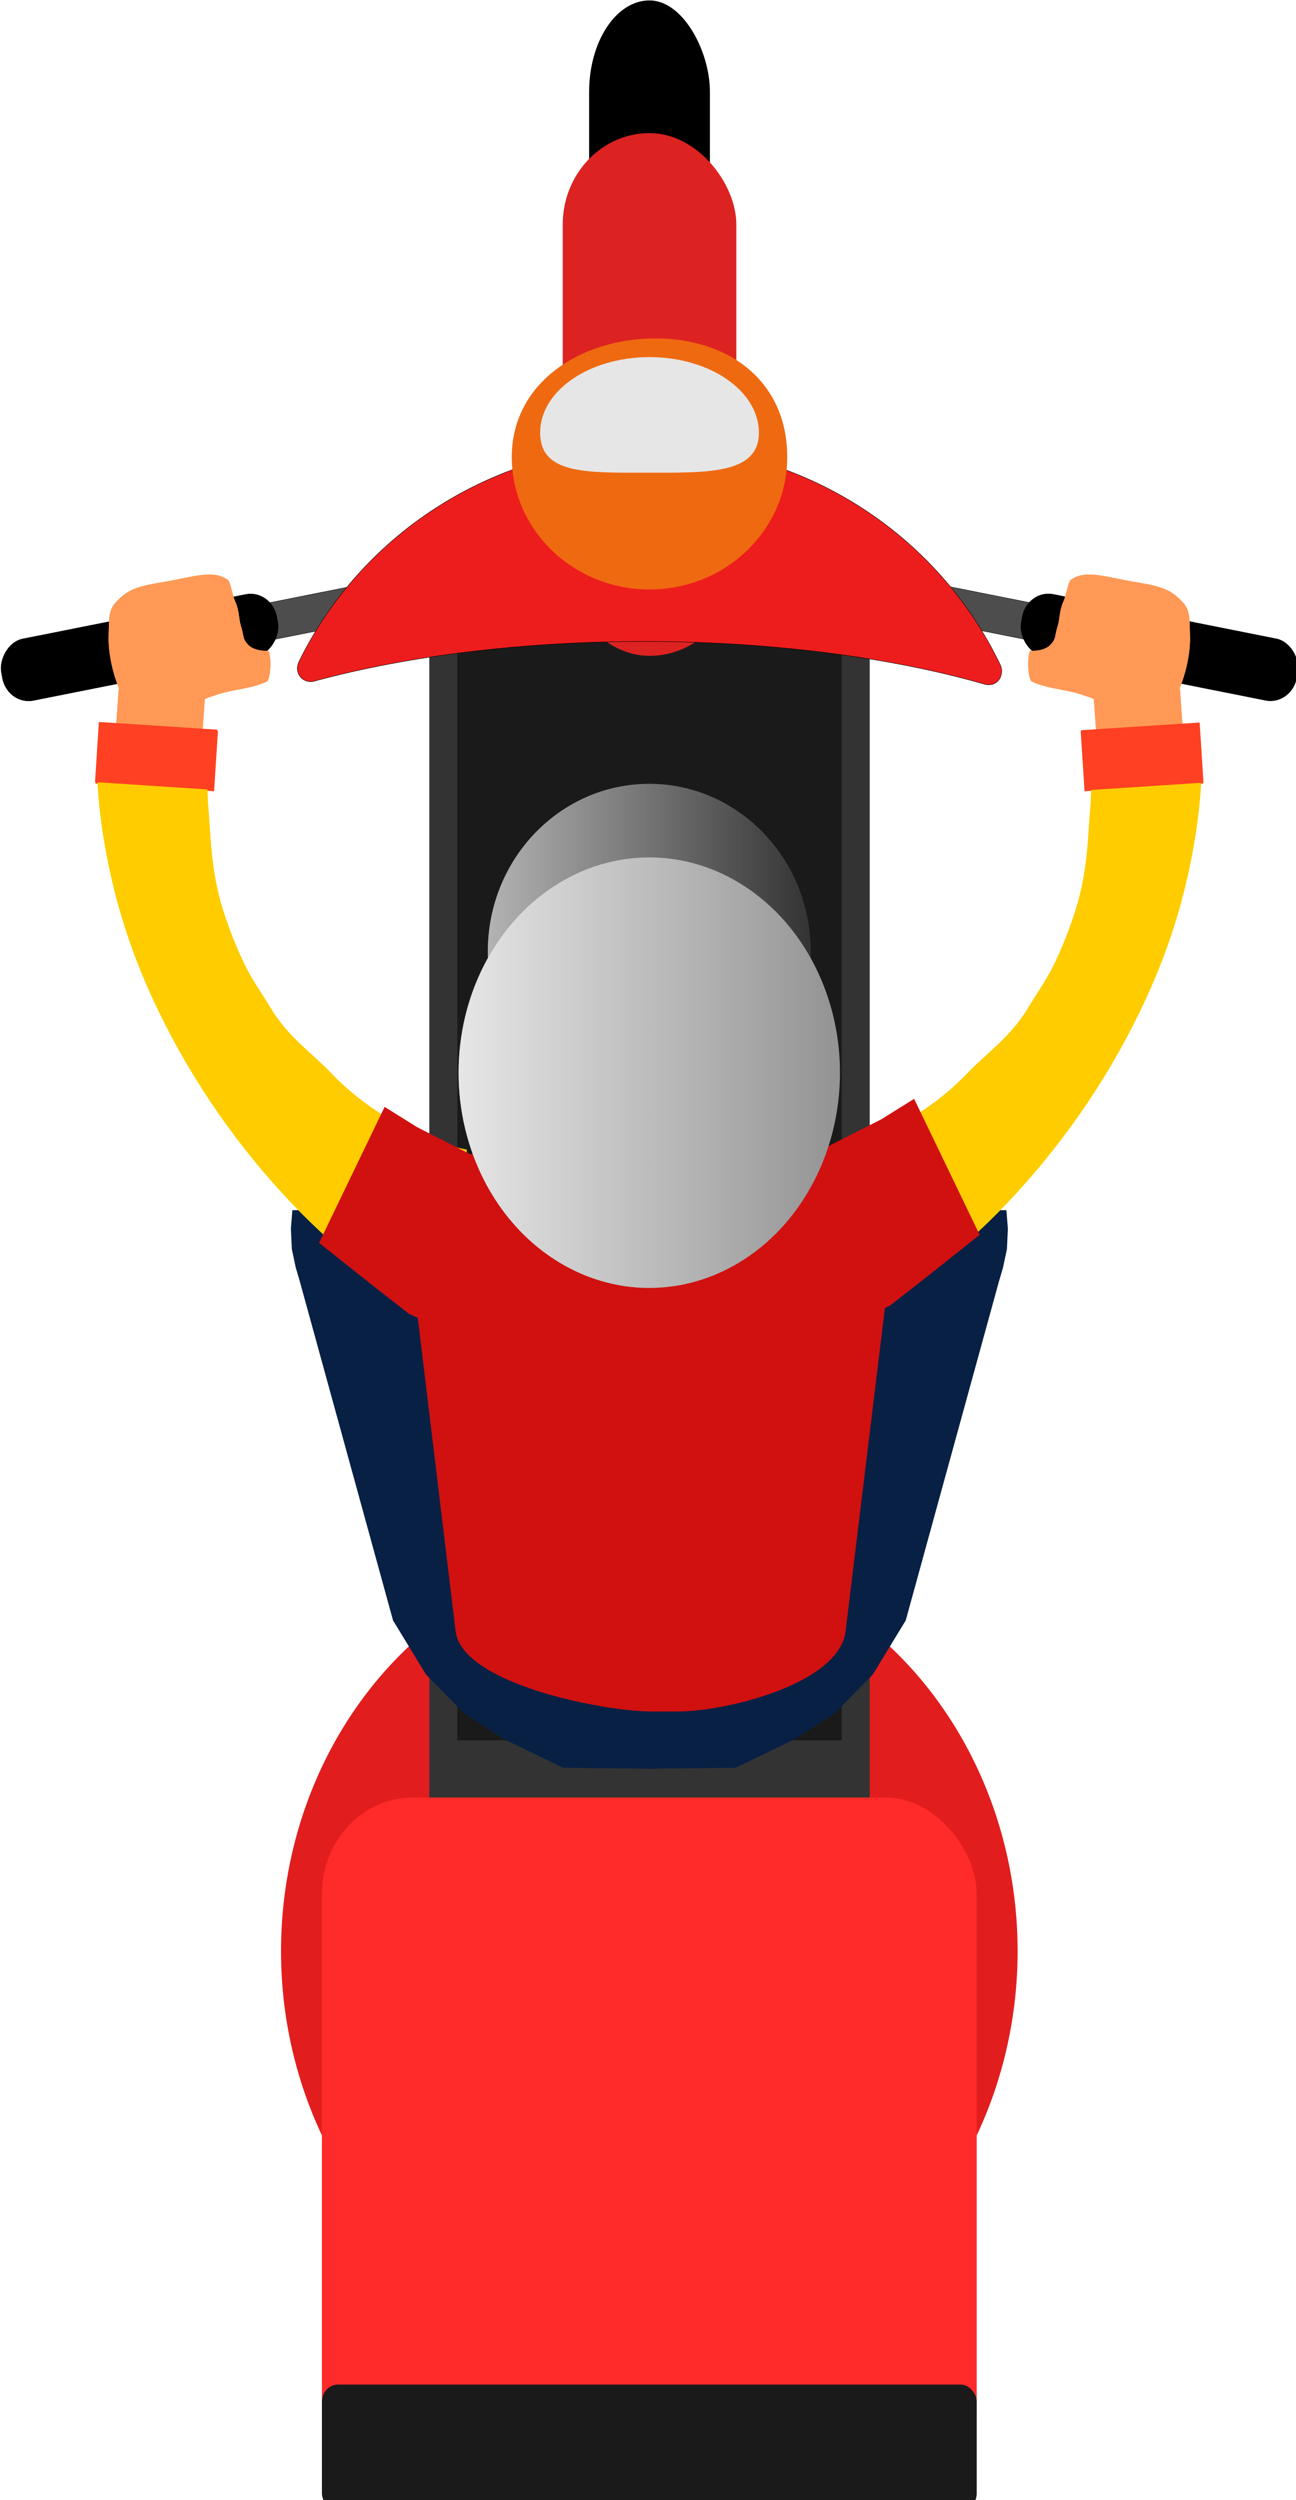 <?xml version="1.0" encoding="UTF-8" standalone="no"?>
<!-- Created with Inkscape (http://www.inkscape.org/) -->

<svg
   xmlns:dc="http://purl.org/dc/elements/1.1/"
   xmlns:cc="http://creativecommons.org/ns#"
   xmlns:rdf="http://www.w3.org/1999/02/22-rdf-syntax-ns#"
   xmlns:svg="http://www.w3.org/2000/svg"
   xmlns="http://www.w3.org/2000/svg"
   xmlns:xlink="http://www.w3.org/1999/xlink"
   xmlns:sodipodi="http://sodipodi.sourceforge.net/DTD/sodipodi-0.dtd"
   xmlns:inkscape="http://www.inkscape.org/namespaces/inkscape"
   version="1.1"
   id="svg887"
   width="130.667"
   height="252"
   viewBox="0 0 130.667 252"
   sodipodi:docname="main.svg"
   inkscape:version="0.92.5 (2060ec1f9f, 2020-04-08)">
  <defs
     id="defs891">
    <linearGradient
       inkscape:collect="always"
       id="linearGradient5188">
      <stop
         style="stop-color:#b3b3b3;stop-opacity:1;"
         offset="0"
         id="stop5184" />
      <stop
         style="stop-color:#b3b3b3;stop-opacity:0;"
         offset="1"
         id="stop5186" />
    </linearGradient>
    <linearGradient
       inkscape:collect="always"
       id="linearGradient5136">
      <stop
         style="stop-color:#e6e6e6;stop-opacity:1;"
         offset="0"
         id="stop5132" />
      <stop
         style="stop-color:#e6e6e6;stop-opacity:0;"
         offset="1"
         id="stop5134" />
    </linearGradient>
    <inkscape:path-effect
       effect="spiro"
       id="path-effect4649"
       is_visible="true" />
    <linearGradient
       inkscape:collect="always"
       xlink:href="#linearGradient5136"
       id="linearGradient5140"
       x1="-37.134"
       y1="48.773"
       x2="-1.409"
       y2="48.773"
       gradientUnits="userSpaceOnUse" />
    <linearGradient
       inkscape:collect="always"
       xlink:href="#linearGradient5136"
       id="linearGradient5150"
       gradientUnits="userSpaceOnUse"
       x1="-37.134"
       y1="48.773"
       x2="-1.409"
       y2="48.773" />
    <linearGradient
       inkscape:collect="always"
       xlink:href="#linearGradient5188"
       id="linearGradient5190"
       x1="-29.647"
       y1="35.75"
       x2="0.603"
       y2="35.75"
       gradientUnits="userSpaceOnUse"
       gradientTransform="translate(0.625,2.125)" />
  </defs>
  <sodipodi:namedview
     pagecolor="#ffffff"
     bordercolor="#666666"
     borderopacity="1"
     objecttolerance="10"
     gridtolerance="10"
     guidetolerance="10"
     inkscape:pageopacity="0"
     inkscape:pageshadow="2"
     inkscape:window-width="1366"
     inkscape:window-height="704"
     id="namedview889"
     showgrid="false"
     inkscape:zoom="2"
     inkscape:cx="-56.592204"
     inkscape:cy="60.63971"
     inkscape:window-x="0"
     inkscape:window-y="27"
     inkscape:window-maximized="1"
     inkscape:current-layer="svg887"
     inkscape:snap-global="false" />
  <g
     id="g5844"
     transform="matrix(0.585,0,0,0.623,147.235,184.324)">
    <ellipse
       cx="-139.776"
       cy="19.794"
       rx="63.475"
       ry="65.084"
       id="path4621"
       style="opacity:1;fill:#e21d1d;fill-opacity:1;stroke-width:2.196" />
    <g
       transform="matrix(1.84,0,0,1.84,-546.648,-325.836)"
       id="g5329">
      <rect
         style="opacity:1;fill:#333333;fill-opacity:1"
         id="rect4623"
         width="41.25"
         height="114"
         x="200.52"
         y="65.065"
         ry="0" />
      <rect
         style="opacity:1;fill:#1a1a1a;fill-opacity:1"
         id="rect4625"
         width="36"
         height="100.75"
         x="203.145"
         y="68.565" />
    </g>
    <rect
       ry="15.639"
       y="-5.05"
       x="-196.202"
       height="115.345"
       width="112.851"
       id="rect897"
       style="opacity:1;fill:#ff2a2a;fill-opacity:1;stroke:none;stroke-width:0.184;stroke-miterlimit:4;stroke-dasharray:none;stroke-opacity:1" />
    <rect
       style="opacity:1;fill:#1a1a1a;fill-opacity:1;stroke-width:0.784"
       id="rect4633"
       width="112.851"
       height="20.374"
       x="-196.202"
       y="89.92"
       ry="2.762" />
    <g
       transform="matrix(1.84,0,0,1.84,-546.648,-322.583)"
       id="g5347">
      <g
         id="g4779"
         transform="translate(-8.3421349e-6)">
        <rect
           style="opacity:1;fill:#000000;fill-opacity:1;stroke:none;stroke-width:0.034;stroke-miterlimit:4;stroke-dasharray:none;stroke-opacity:1"
           id="rect4767"
           width="11.314"
           height="45.962"
           x="215.488"
           y="14.557"
           ry="8.043"
           rx="5.657" />
        <rect
           rx="8.132"
           ry="8.043"
           y="26.225"
           x="213.014"
           height="45.962"
           width="16.263"
           id="rect4765"
           style="opacity:1;fill:#dd2222;fill-opacity:1;stroke:none;stroke-width:0.04;stroke-miterlimit:4;stroke-dasharray:none;stroke-opacity:1" />
      </g>
      <g
         id="g4746"
         transform="translate(-0.07,5.277)">
        <g
           transform="rotate(10.601,251.81,1032.697)"
           id="g4726">
          <rect
             style="opacity:1;fill:#4d4d4d;fill-opacity:1;stroke:#000000;stroke-width:0.034;stroke-miterlimit:4;stroke-dasharray:none;stroke-opacity:1"
             id="rect4712"
             width="15.004"
             height="3.254"
             x="68.998"
             y="77.873"
             ry="0" />
          <rect
             style="opacity:1;fill:#000000;fill-opacity:1;stroke:#000000;stroke-width:0.04;stroke-miterlimit:4;stroke-dasharray:none;stroke-opacity:1"
             id="rect4714"
             width="26.248"
             height="5.498"
             x="77.751"
             y="76.751"
             ry="2.499" />
        </g>
        <g
           id="g4738"
           transform="matrix(-0.983,0.184,0.184,0.983,248.155,-28.699)">
          <rect
             ry="0"
             y="77.873"
             x="68.998"
             height="3.254"
             width="15.004"
             id="rect4734"
             style="opacity:1;fill:#4d4d4d;fill-opacity:1;stroke:#000000;stroke-width:0.034;stroke-miterlimit:4;stroke-dasharray:none;stroke-opacity:1" />
          <rect
             ry="2.499"
             y="76.751"
             x="77.751"
             height="5.498"
             width="26.248"
             id="rect4736"
             style="opacity:1;fill:#000000;fill-opacity:1;stroke:#000000;stroke-width:0.04;stroke-miterlimit:4;stroke-dasharray:none;stroke-opacity:1" />
        </g>
      </g>
      <path
         style="opacity:1;fill:#ee1d1d;fill-opacity:1;stroke:#000000;stroke-width:0.038;stroke-miterlimit:4;stroke-dasharray:none;stroke-opacity:1"
         d="m 221.07,53.673 c -14.04,0.015 -26.727,7.47 -32.756,19.011 -0.52,1.014 0.339,1.932 1.355,1.747 8.829,-2.264 19.712,-3.505 30.956,-3.512 11.685,0.007 22.965,1.347 31.955,3.774 1.331,0.259 1.798,-0.973 1.432,-1.696 C 248.051,61.279 235.256,53.679 221.07,53.673 Z"
         id="path4635"
         inkscape:connector-curvature="0"
         sodipodi:nodetypes="ccccccc" />
      <g
         id="g4783">
        <path
           sodipodi:nodetypes="sssss"
           inkscape:connector-curvature="0"
           id="path4748"
           d="m 234.045,54.689 c 0,6.441 -5.775,11.662 -12.9,11.662 -7.124,0 -12.9,-5.221 -12.9,-11.662 0,-6.441 6.338,-10.412 13.462,-10.412 7.124,0 12.337,3.971 12.337,10.412 z"
           style="opacity:1;fill:#ef6910;fill-opacity:1;stroke:none;stroke-width:0.048;stroke-miterlimit:4;stroke-dasharray:none;stroke-opacity:1" />
        <path
           sodipodi:nodetypes="sssss"
           inkscape:connector-curvature="0"
           id="path4752"
           d="m 231.391,52.564 c 0,3.67 -4.837,3.519 -10.496,3.519 -5.659,0 -9.996,0.15 -9.996,-3.519 0,-3.67 4.587,-6.644 10.246,-6.644 5.659,0 10.246,2.975 10.246,6.644 z"
           style="opacity:1;fill:#e6e6e6;fill-opacity:1;stroke:none;stroke-width:0.061;stroke-miterlimit:4;stroke-dasharray:none;stroke-opacity:1" />
      </g>
    </g>
    <g
       transform="translate(-240,17)"
       id="g5773">
      <g
         id="g5276"
         style="fill:#092045;fill-opacity:1"
         transform="matrix(1.84,0,0,1.84,-42.812,-347.694)">
        <path
           sodipodi:nodetypes="ccccccccccccc"
           inkscape:connector-curvature="0"
           id="rect5257"
           d="m 77.587,125.301 33.597,0.031 0.139,1.627 -0.089,1.802 -0.366,1.617 -0.39,1.251 -8.723,29.779 -3.092,4.762 -3.532,3.378 -3.724,2.277 -5.593,2.542 -8.227,0.078 z"
           style="opacity:1;fill:#092045;fill-opacity:1;stroke:none;stroke-width:0.084;stroke-miterlimit:4;stroke-dasharray:none;stroke-opacity:1" />
        <path
           style="opacity:1;fill:#092045;fill-opacity:1;stroke:none;stroke-width:0.084;stroke-miterlimit:4;stroke-dasharray:none;stroke-opacity:1"
           d="m 77.9,125.301 -33.597,0.031 -0.139,1.627 0.089,1.802 0.366,1.617 0.39,1.251 8.723,29.779 3.092,4.762 3.532,3.378 3.724,2.277 5.593,2.542 8.227,0.078 z"
           id="path5260"
           inkscape:connector-curvature="0"
           sodipodi:nodetypes="ccccccccccccc" />
      </g>
      <g
         id="g5730"
         transform="translate(8,101)">
        <g
           id="g4903"
           transform="matrix(1.84,0,0,1.84,-11.904,-430.1)">
          <g
             transform="rotate(-2.06,38.902,129.369)"
             id="g4839">
            <g
               style="fill:#ff9955"
               id="g4843">
              <rect
                 transform="matrix(0.997,-0.078,0.039,0.999,0,0)"
                 y="80.123"
                 x="97.479"
                 height="3.681"
                 width="8.113"
                 id="rect4828"
                 style="opacity:1;fill:#ff9955;fill-opacity:1;stroke:none;stroke-width:0.109;stroke-miterlimit:4;stroke-dasharray:none;stroke-opacity:1" />
              <path
                 sodipodi:nodetypes="sssccssssssss"
                 inkscape:connector-curvature="0"
                 id="path4834"
                 d="m 109.513,67.18 c 0,1.59 -0.559,3.446 -1.132,4.602 -0.816,1.648 -2.002,2.292 -4.569,2.292 -1.632,-10e-7 -2.831,-1.559 -4.253,-1.912 -1.652,-0.679 -3.517,-0.711 -5.049,-1.482 -0.316,-0.442 -0.298,-2.212 -0.017,-2.682 0,0 1.289,0.145 1.939,-0.468 0.593,-0.559 0.379,-0.736 0.755,-1.698 0.17,-0.435 0.175,-1.289 0.582,-2.045 0.269,-0.5 0.535,-1.728 0.729,-1.856 1.427,-0.944 3.321,-0.143 6.11,0.388 2.49,0.474 3.283,0.81 4.281,1.872 0.722,0.769 0.624,1.37 0.624,2.989 z"
                 style="opacity:1;fill:#ff9955;fill-opacity:1;stroke:none;stroke-width:0.1;stroke-miterlimit:4;stroke-dasharray:none;stroke-opacity:1" />
            </g>
          </g>
          <path
             style="opacity:1;fill:#efef10;fill-opacity:1;stroke:none;stroke-width:0.1;stroke-miterlimit:4;stroke-dasharray:none;stroke-opacity:1"
             d="m 108.212,73.722 -10.098,0.867 c -0.133,1.965 -0.095,4.13 -0.203,5.178 -0.235,2.282 -0.175,5.501 -1.402,9.123 -0.493,1.456 -1.268,3.399 -2.174,5.059 -0.69,1.263 -1.455,2.231 -2.232,3.461 -1.641,2.596 -3.977,4.068 -5.664,5.738 -3.722,3.685 -8.803,6.061 -12.736,6.768 v 16.049 c 11.628,-5.006 22.464,-15.843 28.816,-28.146 2.076,-4.021 3.549,-7.918 4.539,-12.115 0.774,-3.283 1.301,-6.871 1.27,-10.043 -0.007,-0.744 -0.052,-1.371 -0.115,-1.938 z"
             id="path4804"
             inkscape:connector-curvature="0" />
          <rect
             style="opacity:1;fill:#ff4022;fill-opacity:1;stroke:none;stroke-width:0.043;stroke-miterlimit:4;stroke-dasharray:none;stroke-opacity:1"
             id="rect4818"
             width="11.134"
             height="5.298"
             x="91.818"
             y="78.867"
             rx="0"
             ry="0"
             transform="matrix(0.998,-0.061,0.068,0.998,0,0)" />
        </g>
        <g
           transform="matrix(1.839,-0.066,0.066,1.839,-20.412,-427.374)"
           id="g4911">
          <g
             style="fill:#ff9955"
             id="g4909">
            <rect
               transform="matrix(0.997,-0.078,0.039,0.999,0,0)"
               y="80.123"
               x="97.479"
               height="3.681"
               width="8.113"
               id="rect4905"
               style="opacity:1;fill:#ff9955;fill-opacity:1;stroke:none;stroke-width:0.109;stroke-miterlimit:4;stroke-dasharray:none;stroke-opacity:1" />
            <path
               sodipodi:nodetypes="sssccssssssss"
               inkscape:connector-curvature="0"
               id="path4907"
               d="m 109.513,67.18 c 0,1.59 -0.559,3.446 -1.132,4.602 -0.816,1.648 -2.002,2.292 -4.569,2.292 -1.632,-10e-7 -2.831,-1.559 -4.253,-1.912 -1.652,-0.679 -3.517,-0.711 -5.049,-1.482 -0.316,-0.442 -0.298,-2.212 -0.017,-2.682 0,0 1.289,0.145 1.939,-0.468 0.593,-0.559 0.379,-0.736 0.755,-1.698 0.17,-0.435 0.175,-1.289 0.582,-2.045 0.269,-0.5 0.535,-1.728 0.729,-1.856 1.427,-0.944 3.321,-0.143 6.11,0.388 2.49,0.474 3.283,0.81 4.281,1.872 0.722,0.769 0.624,1.37 0.624,2.989 z"
               style="opacity:1;fill:#ff9955;fill-opacity:1;stroke:none;stroke-width:0.1;stroke-miterlimit:4;stroke-dasharray:none;stroke-opacity:1" />
          </g>
        </g>
        <path
           style="opacity:1;fill:#ffcc00;fill-opacity:1;stroke:none;stroke-width:0.184;stroke-miterlimit:4;stroke-dasharray:none;stroke-opacity:1"
           d="m 187.188,-294.464 -18.578,1.595 c -0.246,3.616 -0.175,7.598 -0.374,9.526 -0.432,4.199 -0.322,10.122 -2.58,16.785 -0.908,2.678 -2.333,6.254 -3.999,9.307 -1.269,2.324 -2.677,4.104 -4.107,6.368 -3.019,4.776 -7.318,7.485 -10.421,10.558 -6.848,6.78 -16.197,11.151 -23.433,12.451 v 29.527 c 21.394,-9.211 41.331,-29.149 53.018,-51.785 3.819,-7.398 6.53,-14.568 8.351,-22.29 1.424,-6.04 2.393,-12.641 2.336,-18.477 -0.013,-1.369 -0.095,-2.522 -0.212,-3.565 z"
           id="path4913"
           inkscape:connector-curvature="0" />
        <rect
           style="opacity:1;fill:#ff4022;fill-opacity:1;stroke:none;stroke-width:0.078;stroke-miterlimit:4;stroke-dasharray:none;stroke-opacity:1"
           id="rect4915"
           width="20.484"
           height="9.747"
           x="186.375"
           y="-284.925"
           rx="0"
           ry="0"
           transform="matrix(0.998,-0.061,0.068,0.998,0,0)" />
        <g
           transform="matrix(-1.84,0,0,1.84,196.351,-430.1)"
           id="g4931">
          <g
             id="g4925"
             transform="rotate(-2.06,38.902,129.369)">
            <g
               id="g4923"
               style="fill:#ff9955">
              <rect
                 style="opacity:1;fill:#ff9955;fill-opacity:1;stroke:none;stroke-width:0.109;stroke-miterlimit:4;stroke-dasharray:none;stroke-opacity:1"
                 id="rect4919"
                 width="8.113"
                 height="3.681"
                 x="97.479"
                 y="80.123"
                 transform="matrix(0.997,-0.078,0.039,0.999,0,0)" />
              <path
                 style="opacity:1;fill:#ff9955;fill-opacity:1;stroke:none;stroke-width:0.1;stroke-miterlimit:4;stroke-dasharray:none;stroke-opacity:1"
                 d="m 109.513,67.18 c 0,1.59 -0.559,3.446 -1.132,4.602 -0.816,1.648 -2.002,2.292 -4.569,2.292 -1.632,-10e-7 -2.831,-1.559 -4.253,-1.912 -1.652,-0.679 -3.517,-0.711 -5.049,-1.482 -0.316,-0.442 -0.298,-2.212 -0.017,-2.682 0,0 1.289,0.145 1.939,-0.468 0.593,-0.559 0.379,-0.736 0.755,-1.698 0.17,-0.435 0.175,-1.289 0.582,-2.045 0.269,-0.5 0.535,-1.728 0.729,-1.856 1.427,-0.944 3.321,-0.143 6.11,0.388 2.49,0.474 3.283,0.81 4.281,1.872 0.722,0.769 0.624,1.37 0.624,2.989 z"
                 id="path4921"
                 inkscape:connector-curvature="0"
                 sodipodi:nodetypes="sssccssssssss" />
            </g>
          </g>
          <path
             inkscape:connector-curvature="0"
             id="path4927"
             d="m 108.212,73.722 -10.098,0.867 c -0.133,1.965 -0.095,4.13 -0.203,5.178 -0.235,2.282 -0.175,5.501 -1.402,9.123 -0.493,1.456 -1.268,3.399 -2.174,5.059 -0.69,1.263 -1.455,2.231 -2.232,3.461 -1.641,2.596 -3.977,4.068 -5.664,5.738 -3.722,3.685 -8.803,6.061 -12.736,6.768 v 16.049 c 11.628,-5.006 22.464,-15.843 28.816,-28.146 2.076,-4.021 3.549,-7.918 4.539,-12.115 0.774,-3.283 1.301,-6.871 1.27,-10.043 -0.007,-0.744 -0.052,-1.371 -0.115,-1.938 z"
             style="opacity:1;fill:#efef10;fill-opacity:1;stroke:none;stroke-width:0.1;stroke-miterlimit:4;stroke-dasharray:none;stroke-opacity:1" />
          <rect
             transform="matrix(0.998,-0.061,0.068,0.998,0,0)"
             ry="0"
             rx="0"
             y="78.867"
             x="91.818"
             height="5.298"
             width="11.134"
             id="rect4929"
             style="opacity:1;fill:#ff4022;fill-opacity:1;stroke:none;stroke-width:0.043;stroke-miterlimit:4;stroke-dasharray:none;stroke-opacity:1" />
        </g>
        <g
           id="g4939"
           transform="matrix(-1.839,-0.066,-0.066,1.839,204.86,-427.374)">
          <g
             id="g4937"
             style="fill:#ff9955">
            <rect
               style="opacity:1;fill:#ff9955;fill-opacity:1;stroke:none;stroke-width:0.109;stroke-miterlimit:4;stroke-dasharray:none;stroke-opacity:1"
               id="rect4933"
               width="8.113"
               height="3.681"
               x="97.479"
               y="80.123"
               transform="matrix(0.997,-0.078,0.039,0.999,0,0)" />
            <path
               style="opacity:1;fill:#ff9955;fill-opacity:1;stroke:none;stroke-width:0.1;stroke-miterlimit:4;stroke-dasharray:none;stroke-opacity:1"
               d="m 109.513,67.18 c 0,1.59 -0.559,3.446 -1.132,4.602 -0.816,1.648 -2.002,2.292 -4.569,2.292 -1.632,-10e-7 -2.831,-1.559 -4.253,-1.912 -1.652,-0.679 -3.517,-0.711 -5.049,-1.482 -0.316,-0.442 -0.298,-2.212 -0.017,-2.682 0,0 1.289,0.145 1.939,-0.468 0.593,-0.559 0.379,-0.736 0.755,-1.698 0.17,-0.435 0.175,-1.289 0.582,-2.045 0.269,-0.5 0.535,-1.728 0.729,-1.856 1.427,-0.944 3.321,-0.143 6.11,0.388 2.49,0.474 3.283,0.81 4.281,1.872 0.722,0.769 0.624,1.37 0.624,2.989 z"
               id="path4935"
               inkscape:connector-curvature="0"
               sodipodi:nodetypes="sssccssssssss" />
          </g>
        </g>
        <path
           inkscape:connector-curvature="0"
           id="path4941"
           d="m -2.741,-294.464 18.578,1.595 c 0.246,3.616 0.175,7.598 0.374,9.526 0.432,4.199 0.322,10.122 2.58,16.785 0.908,2.678 2.333,6.254 3.999,9.307 1.269,2.324 2.677,4.104 4.107,6.368 3.019,4.776 7.318,7.485 10.421,10.558 6.848,6.78 16.197,11.151 23.433,12.451 v 29.527 c -21.394,-9.211 -41.331,-29.149 -53.018,-51.785 -3.819,-7.398 -6.53,-14.568 -8.351,-22.29 -1.424,-6.04 -2.393,-12.641 -2.336,-18.477 0.013,-1.369 0.095,-2.522 0.212,-3.565 z"
           style="opacity:1;fill:#ffcc00;fill-opacity:1;stroke:none;stroke-width:0.184;stroke-miterlimit:4;stroke-dasharray:none;stroke-opacity:1" />
        <rect
           transform="matrix(-0.998,-0.061,-0.068,0.998,0,0)"
           ry="0"
           rx="0"
           y="-296.262"
           x="2.353"
           height="9.747"
           width="20.484"
           id="rect4943"
           style="opacity:1;fill:#ff4022;fill-opacity:1;stroke:none;stroke-width:0.078;stroke-miterlimit:4;stroke-dasharray:none;stroke-opacity:1" />
      </g>
      <g
         id="g5008"
         style="fill:#d11010;fill-opacity:1"
         transform="matrix(1.84,0,0,1.84,-9.139,-332.756)">
        <path
           sodipodi:nodetypes="sssssssss"
           inkscape:connector-curvature="0"
           id="rect4801"
           d="m 46.519,111.546 h 26.96 c 4.506,0 9.365,3.923 8.765,8.555 l -4.424,34.139 c -0.6,4.633 -11.211,7.055 -15.716,7.055 h -2.44 c -4.506,0 -17.774,-2.422 -18.37,-7.055 l -4.424,-34.389 c -0.596,-4.633 5.144,-8.305 9.649,-8.305 z"
           style="opacity:1;fill:#d11010;fill-opacity:1;stroke:none;stroke-width:0.103;stroke-miterlimit:4;stroke-dasharray:none;stroke-opacity:1" />
        <path
           sodipodi:nodetypes="ccccccccc"
           inkscape:connector-curvature="0"
           id="rect4986"
           d="m 34.643,108.135 3.071,1.799 4.136,1.969 13.791,6.667 -6.58,13.015 -12.126,-5.25 -3.655,-2.678 -4.776,-3.567 z"
           style="opacity:1;fill:#d11010;fill-opacity:1;stroke:none;stroke-width:0.1;stroke-miterlimit:4;stroke-dasharray:none;stroke-opacity:1" />
        <path
           style="opacity:1;fill:#d11010;fill-opacity:1;stroke:none;stroke-width:0.1;stroke-miterlimit:4;stroke-dasharray:none;stroke-opacity:1"
           d="m 84.239,107.427 -3.071,1.799 -4.136,1.969 -13.791,6.667 6.58,13.015 12.126,-5.25 3.655,-2.678 4.776,-3.567 z"
           id="path4989"
           inkscape:connector-curvature="0"
           sodipodi:nodetypes="ccccccccc" />
      </g>
      <g
         id="g5210"
         transform="matrix(1.84,0,0,1.84,152.699,-246.545)">
        <g
           transform="translate(-14.625,9.75)"
           id="g5194">
          <ellipse
             style="opacity:1;fill:#333333;fill-opacity:1;stroke:none;stroke-width:0.1;stroke-miterlimit:4;stroke-dasharray:none;stroke-opacity:1"
             id="path5146"
             cx="-13.897"
             cy="37.875"
             rx="15.125"
             ry="14.75" />
          <ellipse
             ry="14.75"
             rx="15.125"
             cy="37.875"
             cx="-13.897"
             id="ellipse5160"
             style="opacity:1;fill:url(#linearGradient5190);fill-opacity:1;stroke:none;stroke-width:0.1;stroke-miterlimit:4;stroke-dasharray:none;stroke-opacity:1" />
        </g>
        <g
           transform="translate(-9.25,9.5)"
           id="g5144">
          <ellipse
             ry="18.926"
             rx="17.862"
             cy="48.773"
             cx="-19.272"
             id="ellipse5122"
             style="opacity:1;fill:#939393;fill-opacity:1;stroke:none;stroke-width:0.12;stroke-miterlimit:4;stroke-dasharray:none;stroke-opacity:1" />
          <ellipse
             style="opacity:1;fill:url(#linearGradient5150);fill-opacity:1;stroke:none;stroke-width:0.12;stroke-miterlimit:4;stroke-dasharray:none;stroke-opacity:1"
             id="path5047"
             cx="-19.272"
             cy="48.773"
             rx="17.862"
             ry="18.926" />
        </g>
      </g>
    </g>
  </g>
</svg>
